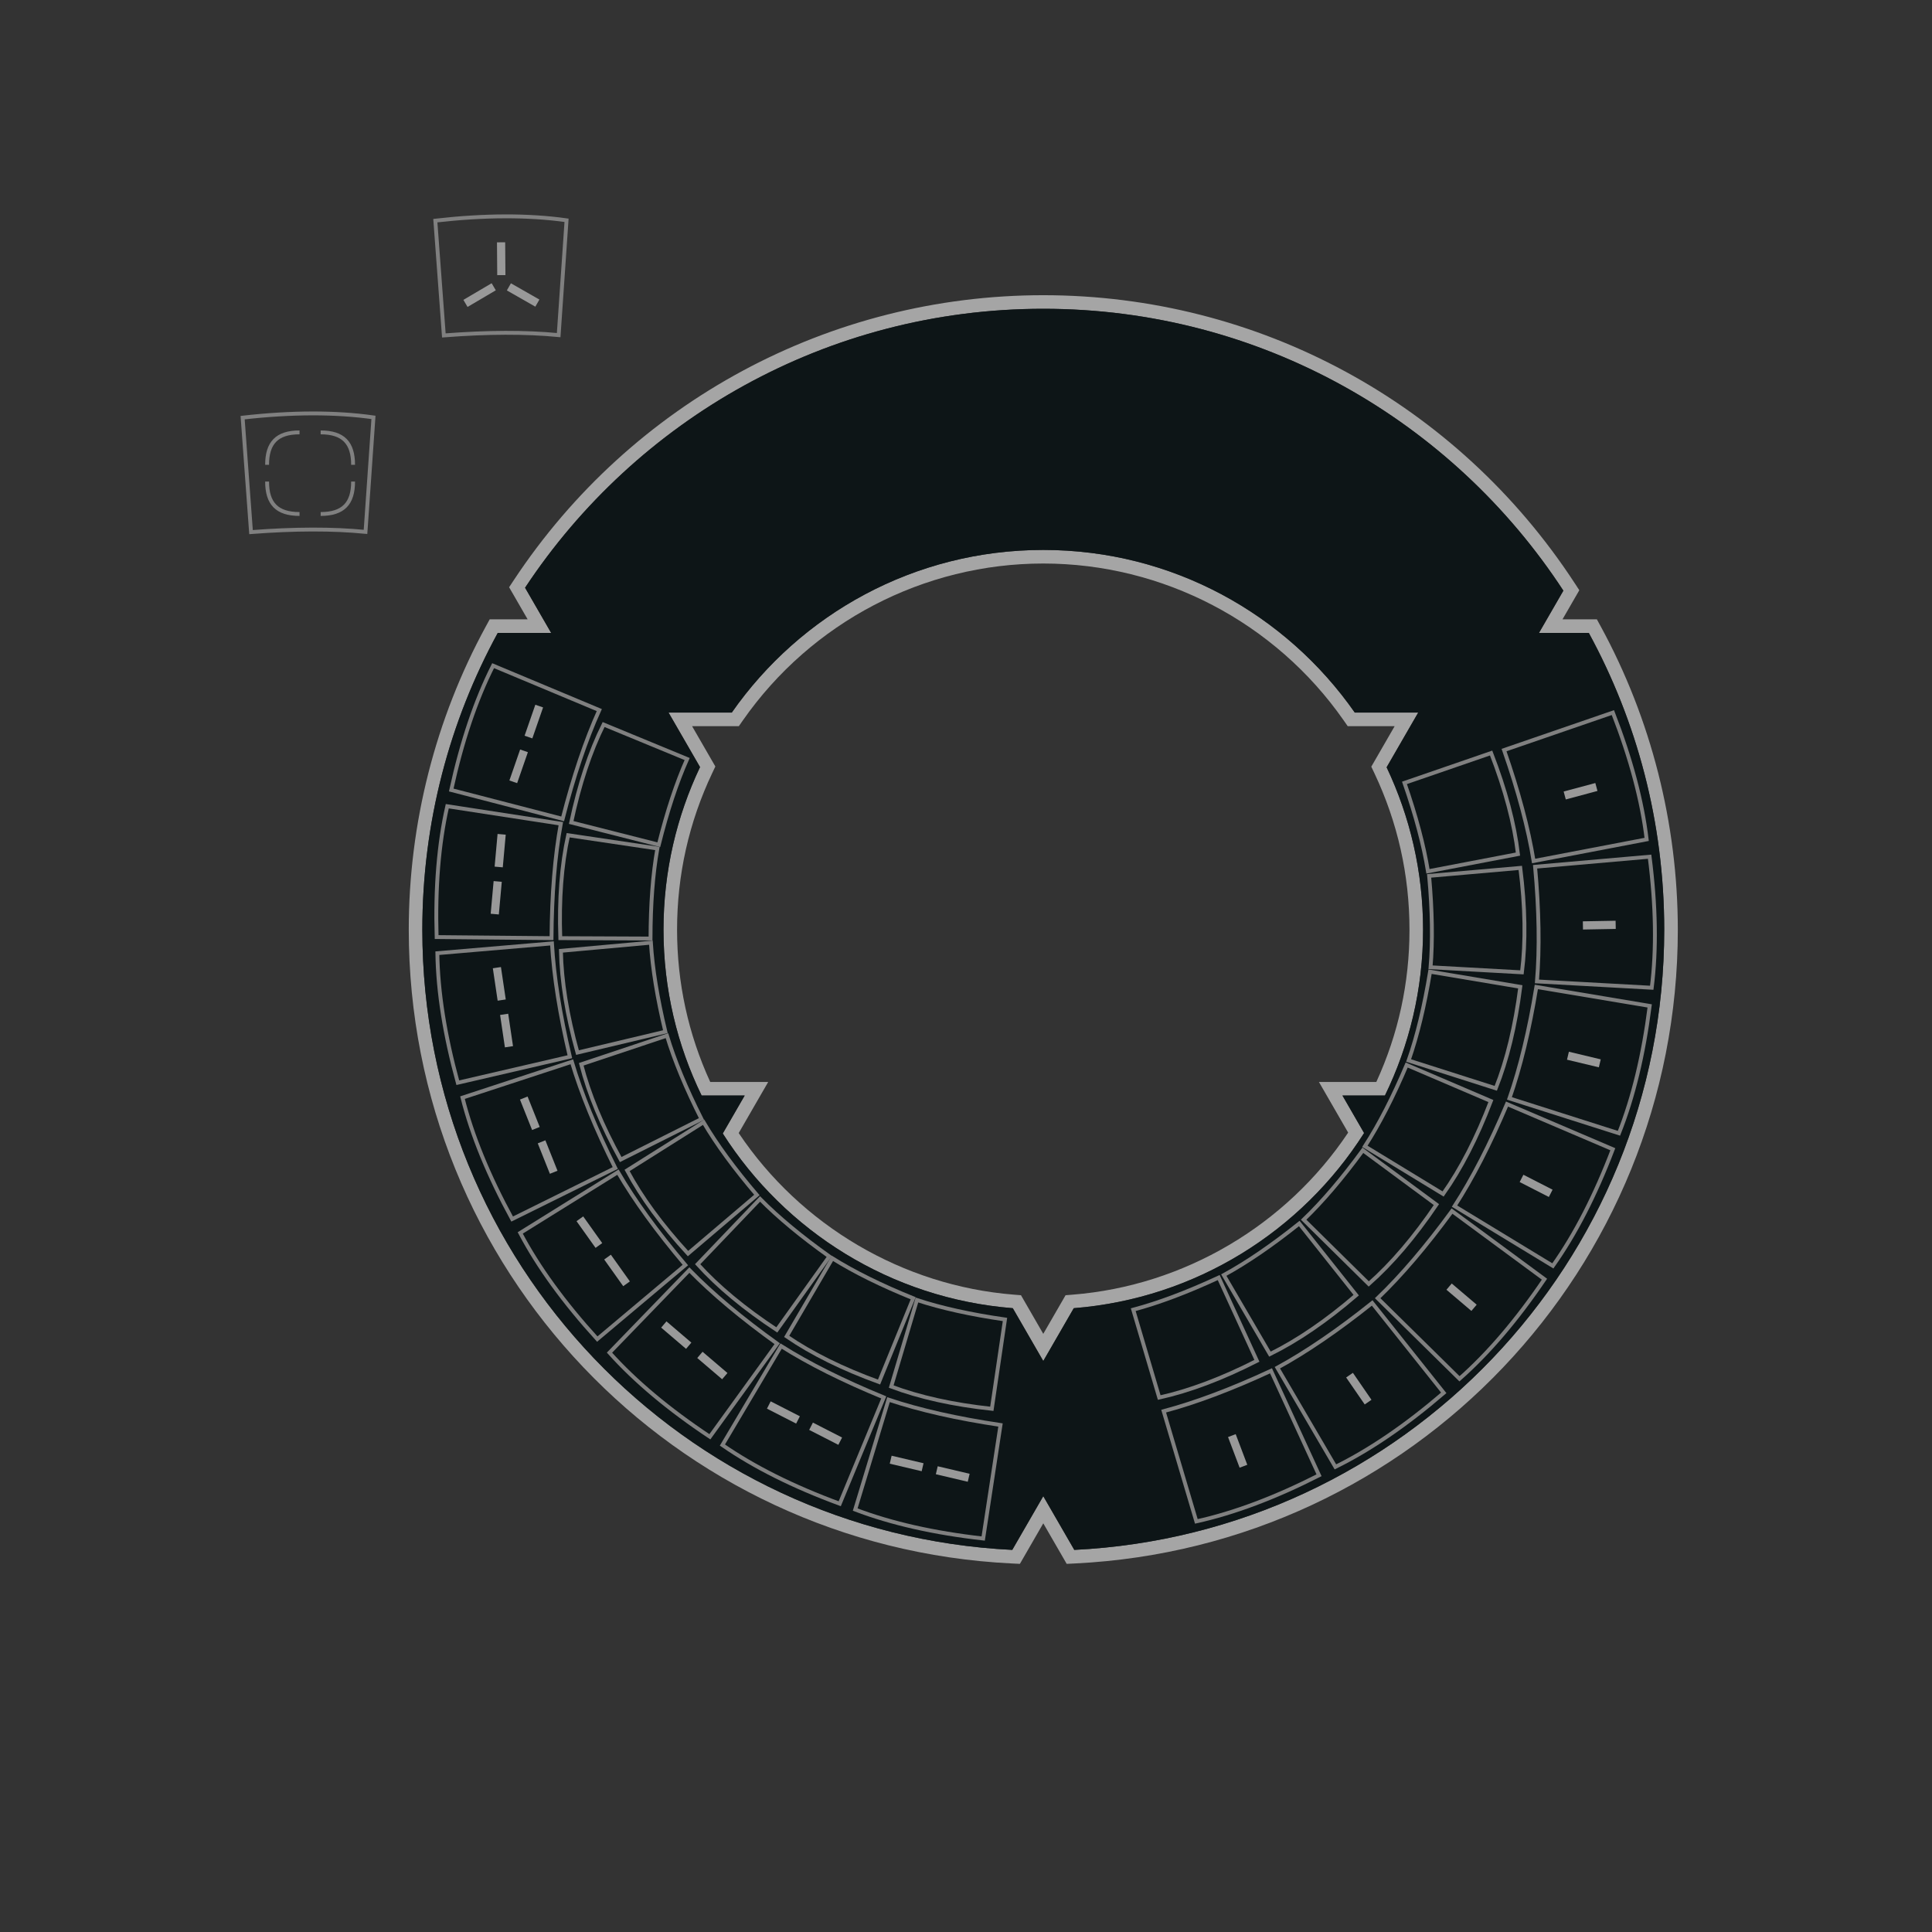 <?xml version="1.0" encoding="UTF-8" standalone="no"?>
<svg
   xmlns:dc="http://purl.org/dc/elements/1.1/"
   xmlns:cc="http://creativecommons.org/ns#"
   xmlns:rdf="http://www.w3.org/1999/02/22-rdf-syntax-ns#"
   xmlns:svg="http://www.w3.org/2000/svg"
   xmlns="http://www.w3.org/2000/svg"
   xmlns:sodipodi="http://sodipodi.sourceforge.net/DTD/sodipodi-0.dtd"
   xmlns:inkscape="http://www.inkscape.org/namespaces/inkscape"
   inkscape:version="1.0 (4035a4fb49, 2020-05-01)"
   sodipodi:docname="tyrannis.svg"
   xml:space="preserve"
   enable-background="new 0 0 500 500"
   viewBox="0 0 500 500"
   y="0px"
   x="0px"
   id="Layer_1"
   version="1.1"><rect x="0" y="0" width="500" height="500" fill="#333333" stroke="none"/><defs
   id="defs1282">
        
        
        
    </defs><sodipodi:namedview
   inkscape:snap-grids="true"
   inkscape:current-layer="g4167"
   inkscape:window-maximized="1"
   inkscape:window-y="-8"
   inkscape:window-x="2552"
   inkscape:cy="273.81568"
   inkscape:cx="242.23358"
   inkscape:zoom="4"
   showgrid="false"
   id="namedview1280"
   inkscape:window-height="1377"
   inkscape:window-width="2560"
   inkscape:pageshadow="2"
   inkscape:pageopacity="0"
   guidetolerance="10"
   gridtolerance="10"
   objecttolerance="10"
   borderopacity="1"
   bordercolor="#666666"
   pagecolor="#ffffff"><inkscape:grid
     id="grid2103"
     type="xygrid" /></sodipodi:namedview>
    <g
   transform="translate(0,-0.188)"
   id="g2101"><path
     id="path1265"
     d="m 362.917,191.729 4.112,-7.122 h -8.224 -8.182 C 332.858,159.167 303.382,142.51 270,142.51 c -33.383,0 -62.858,16.657 -80.623,42.097 h -8.13 -8.224 l 4.112,7.122 4.031,6.982 c -6.057,12.76 -9.456,27.026 -9.456,42.09 0,15.393 3.562,29.944 9.871,42.911 h 5.285 5.858 l -2.929,5.074 -2.743,4.75 c 16.119,25.284 43.487,42.701 75.056,45.212 l 3.78,6.547 4.112,7.122 4.112,-7.122 3.78,-6.547 c 31.619,-2.515 59.027,-19.982 75.136,-45.332 l -2.673,-4.63 -2.929,-5.074 h 5.858 5.135 c 6.309,-12.967 9.871,-27.518 9.871,-42.911 0,-15.044 -3.391,-29.292 -9.433,-42.039 z m 1.857,49.073 c 0,13.741 -2.886,26.983 -8.581,39.396 h -14.856 l 7.565,13.109 c -16.037,24.021 -42.532,39.648 -71.29,41.936 l -1.843,0.147 -5.771,9.996 -5.768,-9.996 -1.843,-0.147 c -28.699,-2.282 -55.162,-17.865 -71.21,-41.822 l 7.634,-13.223 h -15.004 c -5.695,-12.413 -8.581,-25.655 -8.581,-39.396 0,-14.185 3.067,-27.839 9.117,-40.581 l 0.79,-1.669 -6.02,-10.429 h 12.097 l 1.048,-1.504 c 17.751,-25.417 46.812,-40.593 77.741,-40.593 30.929,0 59.992,15.176 77.743,40.593 l 1.048,1.504 h 12.148 l -6.047,10.479 0.79,1.666 c 6.033,12.734 9.093,26.372 9.093,40.534 z"
     fill="#a5a5a5" /><path
     id="path1267"
     d="m 414.267,162.301 -1,-1.833 h -8.89 l 4.347,-7.533 -1.181,-1.808 C 377.051,104.452 325.634,76.586 270,76.586 c -55.268,0 -106.497,27.575 -137.044,73.765 l -1.199,1.813 4.793,8.304 h -9.815 l -1,1.833 c -13.049,23.931 -19.948,51.076 -19.948,78.501 0,87.661 68.53,159.702 156.015,164.008 l 2.145,0.105 6.054,-10.488 6.057,10.488 2.143,-0.105 c 87.487,-4.306 156.017,-76.347 156.017,-164.008 -0.003,-27.425 -6.902,-54.57 -19.951,-78.501 z m -136.24,238.997 -3.915,-6.781 -4.112,-7.122 -4.112,7.122 -3.915,6.781 C 176.951,397.115 109.3,326.861 109.3,240.801 c 0,-27.825 7.077,-53.996 19.522,-76.818 h 5.594 8.224 l -4.112,-7.122 -2.639,-4.571 C 164.646,108.802 213.961,80.101 270,80.101 c 56.362,0 105.913,29.039 134.599,72.947 l -2.201,3.813 -4.112,7.122 h 8.224 4.669 c 12.445,22.823 19.522,48.993 19.522,76.818 -0.001,86.06 -67.652,156.314 -152.674,160.497 z"
     fill="#a5a5a5" /><path
     id="path1269"
     d="m 411.178,163.982 h -4.669 -8.224 l 4.112,-7.122 2.201,-3.813 C 375.913,109.139 326.362,80.101 270,80.101 c -56.039,0 -105.354,28.702 -134.112,72.188 l 2.639,4.571 4.112,7.122 h -8.224 -5.594 c -12.444,22.823 -19.521,48.993 -19.521,76.819 0,86.06 67.651,156.314 152.673,160.497 l 3.915,-6.781 4.112,-7.122 4.112,7.122 3.915,6.781 C 363.05,397.115 430.7,326.861 430.7,240.801 c 0,-27.826 -7.077,-53.996 -19.522,-76.819 z m -52.759,119.73 h -5.135 -5.858 l 2.929,5.074 2.673,4.63 c -16.109,25.351 -43.516,42.817 -75.136,45.332 l -3.78,6.547 -4.112,7.122 -4.112,-7.122 -3.78,-6.547 c -31.569,-2.511 -58.937,-19.927 -75.056,-45.212 l 2.743,-4.75 2.929,-5.074 h -5.858 -5.285 c -6.309,-12.967 -9.871,-27.518 -9.871,-42.911 0,-15.064 3.399,-29.33 9.456,-42.09 l -4.031,-6.982 -4.112,-7.122 h 8.224 8.13 c 17.765,-25.44 47.241,-42.097 80.623,-42.097 33.383,0 62.858,16.657 80.623,42.097 h 8.182 8.224 l -4.112,7.122 -4.06,7.032 c 6.042,12.747 9.433,26.995 9.433,42.039 0,15.394 -3.562,29.945 -9.871,42.912 z"
     fill="#0d1517" /></g>


	
<g
   transform="rotate(6.064,267.247,251.704)"
   id="g2709"><g
     transform="rotate(0.87,239.176,382.472)"
     id="g1907"
     style="stroke-width:3.919"><g
       style="stroke-width:2.358"
       transform="matrix(0.158,0.394,-0.394,0.158,443.682,141.648)"
       id="g2109"><g
         id="g1277"
         transform="translate(-168.81,-36.384)"
         style="fill:none;stroke-width:2.358">
        <g
   id="g1275"
   style="fill:none;stroke-width:2.358">
            <path
   fill="transparent"
   stroke="#808080"
   stroke-width="11.757"
   d="m 190,140 q 45,-5 80,0 l -5,70 q -30,-3 -70,0 z"
   id="path1273"
   style="fill:none;stroke-width:2.358" />
        </g>
    </g><rect
         style="fill:#999999;stroke:none;stroke-width:2.358"
         id="rect1297"
         width="20"
         height="5"
         x="125.195"
         y="-64.679"
         ry="0"
         transform="matrix(0.002,1,-1,0.003,0,0)"
         rx="0" /></g><g
       style="stroke-width:2.358"
       transform="matrix(0.058,0.42,-0.42,0.058,462.433,187.337)"
       id="g2109-0-9"
       inkscape:transform-center-x="-16.903127"
       inkscape:transform-center-y="11.432413"><g
         id="g1277-7-0"
         transform="translate(-168.81,-36.384)"
         style="fill:none;stroke-width:2.358"><g
           id="g1275-7-0"
           style="fill:none;stroke-width:2.358"><path
             fill="transparent"
             stroke="#808080"
             stroke-width="11.757"
             d="m 190,140 q 45,-5 80,0 l -5,70 q -30,-3 -70,0 z"
             id="path1273-0-8"
             style="fill:none;stroke-width:2.358" /></g></g><rect
         style="fill:#999999;stroke:none;stroke-width:2.358"
         id="rect1297-7-2"
         width="20"
         height="5"
         x="125.195"
         y="-64.679"
         ry="0"
         transform="matrix(0.002,1,-1,0.003,0,0)"
         rx="0" /></g><g
       inkscape:transform-center-y="17.319515"
       inkscape:transform-center-x="-13.239504"
       id="g2109-0-9-1"
       transform="matrix(-0.049,0.421,-0.421,-0.049,469.486,236.732)"
       style="stroke-width:2.358"><g
         style="fill:none;stroke-width:2.358"
         transform="translate(-168.81,-36.384)"
         id="g1277-7-0-7"><g
           style="fill:none;stroke-width:2.358"
           id="g1275-7-0-1"><path
             style="fill:none;stroke-width:2.358"
             id="path1273-0-8-3"
             d="m 190,140 q 45,-5 80,0 l -5,70 q -30,-3 -70,0 z"
             stroke-width="11.757"
             stroke="#808080"
             fill="transparent" /></g></g><rect
         rx="0"
         transform="matrix(0.002,1,-1,0.003,0,0)"
         ry="0"
         y="-64.679"
         x="125.195"
         height="5"
         width="20"
         id="rect1297-7-2-0"
         style="fill:#999999;stroke:none;stroke-width:2.358" /></g><g
       style="stroke-width:2.358"
       transform="matrix(-0.147,0.398,-0.398,-0.147,464.182,285.347)"
       id="g2109-0-9-1-9"
       inkscape:transform-center-x="-9.2712271"
       inkscape:transform-center-y="19.89922"><g
         id="g1277-7-0-7-6"
         transform="translate(-168.81,-36.384)"
         style="fill:none;stroke-width:2.358"><g
           id="g1275-7-0-1-7"
           style="fill:none;stroke-width:2.358"><path
             fill="transparent"
             stroke="#808080"
             stroke-width="11.757"
             d="m 190,140 q 45,-5 80,0 l -5,70 q -30,-3 -70,0 z"
             id="path1273-0-8-3-3"
             style="fill:none;stroke-width:2.358" /></g></g><rect
         style="fill:#999999;stroke:none;stroke-width:2.358"
         id="rect1297-7-2-0-6"
         width="20"
         height="5"
         x="125.195"
         y="-64.679"
         ry="0"
         transform="matrix(0.002,1,-1,0.003,0,0)"
         rx="0" /></g><g
       inkscape:transform-center-y="21.328711"
       inkscape:transform-center-x="-4.9058399"
       id="g2109-0-9-1-9-4"
       transform="matrix(-0.234,0.353,-0.353,-0.234,447.865,330.839)"
       style="stroke-width:2.358"><g
         style="fill:none;stroke-width:2.358"
         transform="translate(-168.81,-36.384)"
         id="g1277-7-0-7-6-0"><g
           style="fill:none;stroke-width:2.358"
           id="g1275-7-0-1-7-2"><path
             style="fill:none;stroke-width:2.358"
             id="path1273-0-8-3-3-7"
             d="m 190,140 q 45,-5 80,0 l -5,70 q -30,-3 -70,0 z"
             stroke-width="11.757"
             stroke="#808080"
             fill="transparent" /></g></g><rect
         rx="0"
         transform="matrix(0.002,1,-1,0.003,0,0)"
         ry="0"
         y="-64.679"
         x="125.195"
         height="5"
         width="20"
         id="rect1297-7-2-0-6-9"
         style="fill:#999999;stroke:none;stroke-width:2.358" /></g><g
       style="stroke-width:2.358"
       transform="matrix(-0.319,0.28,-0.28,-0.318,419.776,373.436)"
       id="g2109-0-9-1-9-4-7"
       inkscape:transform-center-x="0.36537096"
       inkscape:transform-center-y="21.564285"><g
         id="g1277-7-0-7-6-0-4"
         transform="translate(-168.81,-36.384)"
         style="fill:none;stroke-width:2.358"><g
           id="g1275-7-0-1-7-2-3"
           style="fill:none;stroke-width:2.358"><path
             fill="transparent"
             stroke="#808080"
             stroke-width="11.757"
             d="m 190,140 q 45,-5 80,0 l -5,70 q -30,-3 -70,0 z"
             id="path1273-0-8-3-3-7-5"
             style="fill:none;stroke-width:2.358" /></g></g><rect
         style="fill:#999999;stroke:none;stroke-width:2.358"
         id="rect1297-7-2-0-6-9-9"
         width="20"
         height="5"
         x="125.195"
         y="-64.679"
         ry="0"
         transform="matrix(0.002,1,-1,0.003,0,0)"
         rx="0" /></g><g
       inkscape:transform-center-y="20.470236"
       inkscape:transform-center-x="5.177047"
       id="g2109-0-9-1-9-4-7-6"
       transform="matrix(-0.376,0.196,-0.196,-0.376,382.816,406.297)"
       style="stroke-width:2.358"><g
         style="fill:none;stroke-width:2.358"
         transform="translate(-168.81,-36.384)"
         id="g1277-7-0-7-6-0-4-8"><g
           style="fill:none;stroke-width:2.358"
           id="g1275-7-0-1-7-2-3-7"><path
             style="fill:none;stroke-width:2.358"
             id="path1273-0-8-3-3-7-5-8"
             d="m 190,140 q 45,-5 80,0 l -5,70 q -30,-3 -70,0 z"
             stroke-width="11.757"
             stroke="#808080"
             fill="transparent" /></g></g><rect
         rx="0"
         transform="matrix(0.002,1,-1,0.003,0,0)"
         ry="0"
         y="-64.679"
         x="125.195"
         height="5"
         width="20"
         id="rect1297-7-2-0-6-9-9-1"
         style="fill:#999999;stroke:none;stroke-width:2.358" /></g></g><g
     style="stroke-width:2.358"
     id="g2866"
     transform="matrix(0.422,-0.046,0.046,0.422,31.65,38.035)"><g
       transform="translate(120.237,-139.054)"
       id="g2874"><g
         style="fill:none;stroke-width:2.358"
         transform="translate(-175.947,100.153)"
         id="g1277-7-6"><g
           style="fill:none;stroke-width:2.358"
           id="g1275-0-7"><path
             style="fill:none;stroke-width:2.358"
             id="path1273-9-1"
             d="m 190,140 q 45,-5 80,0 l -5,70 q -30,-3 -70,0 z"
             stroke-width="11.757"
             stroke="#808080"
             fill="transparent" /></g></g><rect
         rx="0"
         transform="matrix(-0.863,0.505,0.504,0.864,0,0)"
         ry="0"
         y="264.601"
         x="98.585"
         height="5.002"
         width="19.993"
         id="rect1297-1-6"
         style="fill:#999999;stroke:none;stroke-width:2.358" /><rect
         style="fill:#999999;stroke:none;stroke-width:2.358"
         id="rect1297-1-9-2"
         width="19.993"
         height="5.002"
         x="190.789"
         y="-216.61"
         ry="0"
         transform="matrix(0.867,0.498,0.498,-0.867,0,0)"
         rx="0" /><rect
         style="fill:#999999;stroke:none;stroke-width:2.358"
         id="rect1297-1-6-9"
         width="20"
         height="5"
         x="253.685"
         y="50.33"
         ry="0"
         transform="matrix(0.005,1,1,-0.004,0,0)"
         rx="0" /></g></g><g
     transform="matrix(0.796,3.3807733e-4,-2.9684228e-4,0.797,54.615,49.469)"
     style="fill:none;stroke-width:4.923"
     id="g1901-4"
     inkscape:transform-center-x="38.4969"
     inkscape:transform-center-y="88.480953"><g
       transform="rotate(0.87,368.646,276.713)"
       id="g1907-0"
       style="fill:none;stroke-width:4.923"><g
         style="fill:none;stroke-width:2.962"
         transform="matrix(0.158,0.394,-0.394,0.158,443.682,141.648)"
         id="g2109-0"><g
           id="g1277-9"
           transform="translate(-168.81,-36.384)"
           style="fill:none;stroke-width:2.962"><g
             id="g1275-2"
             style="fill:none;stroke-width:2.962"><path
               fill="transparent"
               stroke="#808080"
               stroke-width="11.757"
               d="m 190,140 q 45,-5 80,0 l -5,70 q -30,-3 -70,0 z"
               id="path1273-8"
               style="fill:none;stroke-width:2.962" /></g></g><rect
           style="fill:none;stroke:none;stroke-width:2.962"
           id="rect1297-8"
           width="20"
           height="5"
           x="125.195"
           y="-64.679"
           ry="0"
           transform="matrix(0.002,1,-1,0.003,0,0)"
           rx="0" /></g><g
         style="fill:none;stroke-width:2.962"
         transform="matrix(0.058,0.42,-0.42,0.058,462.433,187.337)"
         id="g2109-0-9-9"
         inkscape:transform-center-x="-16.903127"
         inkscape:transform-center-y="11.432413"><g
           id="g1277-7-0-6"
           transform="translate(-168.81,-36.384)"
           style="fill:none;stroke-width:2.962"><g
             id="g1275-7-0-16"
             style="fill:none;stroke-width:2.962"><path
               fill="transparent"
               stroke="#808080"
               stroke-width="11.757"
               d="m 190,140 q 45,-5 80,0 l -5,70 q -30,-3 -70,0 z"
               id="path1273-0-8-0"
               style="fill:none;stroke-width:2.962" /></g></g><rect
           style="fill:none;stroke:none;stroke-width:2.962"
           id="rect1297-7-2-06"
           width="20"
           height="5"
           x="125.195"
           y="-64.679"
           ry="0"
           transform="matrix(0.002,1,-1,0.003,0,0)"
           rx="0" /></g><g
         inkscape:transform-center-y="17.319515"
         inkscape:transform-center-x="-13.239504"
         id="g2109-0-9-1-3"
         transform="matrix(-0.049,0.421,-0.421,-0.049,469.486,236.732)"
         style="fill:none;stroke-width:2.962"><g
           style="fill:none;stroke-width:2.962"
           transform="translate(-168.81,-36.384)"
           id="g1277-7-0-7-4"><g
             style="fill:none;stroke-width:2.962"
             id="g1275-7-0-1-75"><path
               style="fill:none;stroke-width:2.962"
               id="path1273-0-8-3-8"
               d="m 190,140 q 45,-5 80,0 l -5,70 q -30,-3 -70,0 z"
               stroke-width="11.757"
               stroke="#808080"
               fill="transparent" /></g></g><rect
           rx="0"
           transform="matrix(0.002,1,-1,0.003,0,0)"
           ry="0"
           y="-64.679"
           x="125.195"
           height="5"
           width="20"
           id="rect1297-7-2-0-1"
           style="fill:none;stroke:none;stroke-width:2.962" /></g><g
         style="fill:none;stroke-width:2.962"
         transform="matrix(-0.147,0.398,-0.398,-0.147,464.182,285.347)"
         id="g2109-0-9-1-9-47"
         inkscape:transform-center-x="-9.2712271"
         inkscape:transform-center-y="19.89922"><g
           id="g1277-7-0-7-6-5"
           transform="translate(-168.81,-36.384)"
           style="fill:none;stroke-width:2.962"><g
             id="g1275-7-0-1-7-1"
             style="fill:none;stroke-width:2.962"><path
               fill="transparent"
               stroke="#808080"
               stroke-width="11.757"
               d="m 190,140 q 45,-5 80,0 l -5,70 q -30,-3 -70,0 z"
               id="path1273-0-8-3-3-9"
               style="fill:none;stroke-width:2.962" /></g></g><rect
           style="fill:none;stroke:none;stroke-width:2.962"
           id="rect1297-7-2-0-6-8"
           width="20"
           height="5"
           x="125.195"
           y="-64.679"
           ry="0"
           transform="matrix(0.002,1,-1,0.003,0,0)"
           rx="0" /></g><g
         inkscape:transform-center-y="21.328711"
         inkscape:transform-center-x="-4.9058399"
         id="g2109-0-9-1-9-4-8"
         transform="matrix(-0.234,0.353,-0.353,-0.234,447.865,330.839)"
         style="fill:none;stroke-width:2.962"><g
           style="fill:none;stroke-width:2.962"
           transform="translate(-168.81,-36.384)"
           id="g1277-7-0-7-6-0-5"><g
             style="fill:none;stroke-width:2.962"
             id="g1275-7-0-1-7-2-9"><path
               style="fill:none;stroke-width:2.962"
               id="path1273-0-8-3-3-7-1"
               d="m 190,140 q 45,-5 80,0 l -5,70 q -30,-3 -70,0 z"
               stroke-width="11.757"
               stroke="#808080"
               fill="transparent" /></g></g><rect
           rx="0"
           transform="matrix(0.002,1,-1,0.003,0,0)"
           ry="0"
           y="-64.679"
           x="125.195"
           height="5"
           width="20"
           id="rect1297-7-2-0-6-9-6"
           style="fill:none;stroke:none;stroke-width:2.962" /></g><g
         style="fill:none;stroke-width:2.962"
         transform="matrix(-0.319,0.28,-0.28,-0.318,419.776,373.436)"
         id="g2109-0-9-1-9-4-7-0"
         inkscape:transform-center-x="0.36537096"
         inkscape:transform-center-y="21.564285"><g
           id="g1277-7-0-7-6-0-4-7"
           transform="translate(-168.81,-36.384)"
           style="fill:none;stroke-width:2.962"><g
             id="g1275-7-0-1-7-2-3-9"
             style="fill:none;stroke-width:2.962"><path
               fill="transparent"
               stroke="#808080"
               stroke-width="11.757"
               d="m 190,140 q 45,-5 80,0 l -5,70 q -30,-3 -70,0 z"
               id="path1273-0-8-3-3-7-5-2"
               style="fill:none;stroke-width:2.962" /></g></g><rect
           style="fill:none;stroke:none;stroke-width:2.962"
           id="rect1297-7-2-0-6-9-9-0"
           width="20"
           height="5"
           x="125.195"
           y="-64.679"
           ry="0"
           transform="matrix(0.002,1,-1,0.003,0,0)"
           rx="0" /></g><g
         inkscape:transform-center-y="20.470236"
         inkscape:transform-center-x="5.177047"
         id="g2109-0-9-1-9-4-7-6-7"
         transform="matrix(-0.376,0.196,-0.196,-0.376,382.816,406.297)"
         style="fill:none;stroke-width:2.962"><g
           style="fill:none;stroke-width:2.962"
           transform="translate(-168.81,-36.384)"
           id="g1277-7-0-7-6-0-4-8-6"><g
             style="fill:none;stroke-width:2.962"
             id="g1275-7-0-1-7-2-3-7-9"><path
               style="fill:none;stroke-width:2.962"
               id="path1273-0-8-3-3-7-5-8-4"
               d="m 190,140 q 45,-5 80,0 l -5,70 q -30,-3 -70,0 z"
               stroke-width="11.757"
               stroke="#808080"
               fill="transparent" /></g></g><rect
           rx="0"
           transform="matrix(0.002,1,-1,0.003,0,0)"
           ry="0"
           y="-64.679"
           x="125.195"
           height="5"
           width="20"
           id="rect1297-7-2-0-6-9-9-1-7"
           style="fill:none;stroke:none;stroke-width:2.962" /></g></g></g><rect
     ry="0"
     rx="0"
     transform="rotate(-6.064)"
     y="135.342"
     x="-65.17"
     height="2.508"
     width="2.508"
     id="rect2933"
     style="fill:#ffffff;fill-opacity:1;stroke:none;stroke-width:0.1;stroke-linejoin:round;stroke-miterlimit:4;stroke-dasharray:none;stroke-dashoffset:0;stroke-opacity:1" /><g
     id="g3733"
     transform="matrix(3.758,-0.399,0.399,3.758,-526.038,-196.21)"><g
       id="g3723"><g
         id="g3823"><g
           style="fill:none;stroke-width:2.358"
           transform="matrix(0.112,-2.2083479e-4,2.2072878e-4,0.112,120.811,86.385)"
           id="g1277-7-6-0"><g
             style="fill:none;stroke-width:2.358"
             id="g1275-0-7-4"><path
               style="fill:none;stroke-width:2.358"
               id="path1273-9-1-1"
               d="m 190,140 q 45,-5 80,0 l -5,70 q -30,-3 -70,0 z"
               stroke-width="11.757"
               stroke="#808080"
               fill="transparent" /></g></g><path
           style="fill:none;stroke:#808080;stroke-width:0.265;stroke-linecap:butt;stroke-linejoin:miter;stroke-miterlimit:4;stroke-dasharray:none;stroke-opacity:1"
           d="m 149.687,106.4 c 6.7e-4,1.503 -0.675,2.221 -2.221,2.221"
           id="path3616"
           sodipodi:nodetypes="cc" /><path
           sodipodi:nodetypes="cc"
           id="path3616-3"
           d="m 143.798,106.4 c -6.7e-4,1.503 0.675,2.221 2.221,2.221"
           style="fill:none;stroke:#808080;stroke-width:0.265;stroke-linecap:butt;stroke-linejoin:miter;stroke-miterlimit:4;stroke-dasharray:none;stroke-opacity:1" /><path
           sodipodi:nodetypes="cc"
           id="path3616-9"
           d="m 149.687,105.254 c 6.7e-4,-1.503 -0.675,-2.221 -2.221,-2.221"
           style="fill:none;stroke:#808080;stroke-width:0.265;stroke-linecap:butt;stroke-linejoin:miter;stroke-miterlimit:4;stroke-dasharray:none;stroke-opacity:1" /><path
           style="fill:none;stroke:#808080;stroke-width:0.265;stroke-linecap:butt;stroke-linejoin:miter;stroke-miterlimit:4;stroke-dasharray:none;stroke-opacity:1"
           d="m 143.798,105.254 c -6.7e-4,-1.503 0.675,-2.221 2.221,-2.221"
           id="path3717"
           sodipodi:nodetypes="cc" /></g></g></g><g
     transform="rotate(1.822,338.295,339.561)"
     id="g3971"><g
       transform="matrix(-0.423,-0.036,0.036,-0.422,277.143,445.332)"
       id="g2784"
       style="stroke-width:2.358"><g
         id="g1277-7"
         transform="translate(-168.81,-36.384)"
         style="fill:none;stroke-width:2.358"><g
           id="g1275-0"
           style="fill:none;stroke-width:2.358"><path
             fill="transparent"
             stroke="#808080"
             stroke-width="11.757"
             d="m 190,140 q 45,-5 80,0 l -5,70 q -30,-3 -70,0 z"
             id="path1273-9"
             style="fill:none;stroke-width:2.358" /></g></g><rect
         style="fill:#999999;stroke:none;stroke-width:2.358"
         id="rect1297-1"
         width="19.99"
         height="5.002"
         x="-58.949"
         y="-140.019"
         ry="0"
         transform="matrix(-1,-0.009,0.007,-1,0,0)"
         rx="0" /><rect
         rx="0"
         transform="matrix(-1,-0.009,0.007,-1,0,0)"
         ry="0"
         y="-139.829"
         x="-87.768"
         height="5.002"
         width="19.99"
         id="rect1297-1-9"
         style="fill:#999999;stroke:none;stroke-width:2.358" /></g><g
       style="stroke-width:2.358"
       id="g3849"
       transform="matrix(-0.402,-0.136,0.136,-0.402,228.325,441.555)"><g
         style="fill:none;stroke-width:2.358"
         transform="translate(-168.81,-36.384)"
         id="g3843"><g
           style="fill:none;stroke-width:2.358"
           id="g3841"><path
             style="fill:none;stroke-width:2.358"
             id="path3839"
             d="m 190,140 q 45,-5 80,0 l -5,70 q -30,-3 -70,0 z"
             stroke-width="11.757"
             stroke="#808080"
             fill="transparent" /></g></g><rect
         rx="0"
         transform="matrix(-1,-0.009,0.007,-1,0,0)"
         ry="0"
         y="-140.019"
         x="-58.949"
         height="5.002"
         width="19.99"
         id="rect3845"
         style="fill:#999999;stroke:none;stroke-width:2.358" /><rect
         style="fill:#999999;stroke:none;stroke-width:2.358"
         id="rect3847"
         width="19.99"
         height="5.002"
         x="-87.768"
         y="-139.829"
         ry="0"
         transform="matrix(-1,-0.009,0.007,-1,0,0)"
         rx="0" /></g><g
       transform="matrix(-0.359,-0.225,0.225,-0.359,182.523,426.431)"
       id="g3861"
       style="stroke-width:2.358"><g
         id="g3855"
         transform="translate(-168.81,-36.384)"
         style="fill:none;stroke-width:2.358"><g
           id="g3853"
           style="fill:none;stroke-width:2.358"><path
             fill="transparent"
             stroke="#808080"
             stroke-width="11.757"
             d="m 190,140 q 45,-5 80,0 l -5,70 q -30,-3 -70,0 z"
             id="path3851"
             style="fill:none;stroke-width:2.358" /></g></g><rect
         style="fill:#999999;stroke:none;stroke-width:2.358"
         id="rect3857"
         width="19.99"
         height="5.002"
         x="-58.949"
         y="-140.019"
         ry="0"
         transform="matrix(-1,-0.009,0.007,-1,0,0)"
         rx="0" /><rect
         rx="0"
         transform="matrix(-1,-0.009,0.007,-1,0,0)"
         ry="0"
         y="-139.829"
         x="-87.768"
         height="5.002"
         width="19.99"
         id="rect3859"
         style="fill:#999999;stroke:none;stroke-width:2.358" /></g><g
       style="stroke-width:2.358"
       id="g3873"
       transform="matrix(-0.294,-0.306,0.306,-0.294,140.42,400.368)"><g
         style="fill:none;stroke-width:2.358"
         transform="translate(-168.81,-36.384)"
         id="g3867"><g
           style="fill:none;stroke-width:2.358"
           id="g3865"><path
             style="fill:none;stroke-width:2.358"
             id="path3863"
             d="m 190,140 q 45,-5 80,0 l -5,70 q -30,-3 -70,0 z"
             stroke-width="11.757"
             stroke="#808080"
             fill="transparent" /></g></g><rect
         rx="0"
         transform="matrix(-1,-0.009,0.007,-1,0,0)"
         ry="0"
         y="-140.019"
         x="-58.949"
         height="5.002"
         width="19.99"
         id="rect3869"
         style="fill:#999999;stroke:none;stroke-width:2.358" /><rect
         style="fill:#999999;stroke:none;stroke-width:2.358"
         id="rect3871"
         width="19.99"
         height="5.002"
         x="-87.768"
         y="-139.829"
         ry="0"
         transform="matrix(-1,-0.009,0.007,-1,0,0)"
         rx="0" /></g><g
       transform="matrix(-0.213,-0.367,0.367,-0.213,106.297,365.517)"
       id="g3885"
       style="stroke-width:2.358"><g
         id="g3879"
         transform="translate(-168.81,-36.384)"
         style="fill:none;stroke-width:2.358"><g
           id="g3877"
           style="fill:none;stroke-width:2.358"><path
             fill="transparent"
             stroke="#808080"
             stroke-width="11.757"
             d="m 190,140 q 45,-5 80,0 l -5,70 q -30,-3 -70,0 z"
             id="path3875"
             style="fill:none;stroke-width:2.358" /></g></g><rect
         style="fill:#999999;stroke:none;stroke-width:2.358"
         id="rect3881"
         width="19.99"
         height="5.002"
         x="-58.949"
         y="-140.019"
         ry="0"
         transform="matrix(-1,-0.009,0.007,-1,0,0)"
         rx="0" /><rect
         rx="0"
         transform="matrix(-1,-0.009,0.007,-1,0,0)"
         ry="0"
         y="-139.829"
         x="-87.768"
         height="5.002"
         width="19.99"
         id="rect3883"
         style="fill:#999999;stroke:none;stroke-width:2.358" /></g><g
       style="stroke-width:2.358"
       id="g3897"
       transform="matrix(-0.123,-0.406,0.406,-0.123,81.575,324)"><g
         style="fill:none;stroke-width:2.358"
         transform="translate(-168.81,-36.384)"
         id="g3891"><g
           style="fill:none;stroke-width:2.358"
           id="g3889"><path
             style="fill:none;stroke-width:2.358"
             id="path3887"
             d="m 190,140 q 45,-5 80,0 l -5,70 q -30,-3 -70,0 z"
             stroke-width="11.757"
             stroke="#808080"
             fill="transparent" /></g></g><rect
         rx="0"
         transform="matrix(-1,-0.009,0.007,-1,0,0)"
         ry="0"
         y="-140.019"
         x="-58.949"
         height="5.002"
         width="19.99"
         id="rect3893"
         style="fill:#999999;stroke:none;stroke-width:2.358" /><rect
         style="fill:#999999;stroke:none;stroke-width:2.358"
         id="rect3895"
         width="19.99"
         height="5.002"
         x="-87.768"
         y="-139.829"
         ry="0"
         transform="matrix(-1,-0.009,0.007,-1,0,0)"
         rx="0" /></g><g
       transform="matrix(-0.024,-0.424,0.423,-0.024,67.118,277.536)"
       id="g3909"
       style="stroke-width:2.358"><g
         id="g3903"
         transform="translate(-168.81,-36.384)"
         style="fill:none;stroke-width:2.358"><g
           id="g3901"
           style="fill:none;stroke-width:2.358"><path
             fill="transparent"
             stroke="#808080"
             stroke-width="11.757"
             d="m 190,140 q 45,-5 80,0 l -5,70 q -30,-3 -70,0 z"
             id="path3899"
             style="fill:none;stroke-width:2.358" /></g></g><rect
         style="fill:#999999;stroke:none;stroke-width:2.358"
         id="rect3905"
         width="19.99"
         height="5.002"
         x="-58.949"
         y="-140.019"
         ry="0"
         transform="matrix(-1,-0.009,0.007,-1,0,0)"
         rx="0" /><rect
         rx="0"
         transform="matrix(-1,-0.009,0.007,-1,0,0)"
         ry="0"
         y="-139.829"
         x="-87.768"
         height="5.002"
         width="19.99"
         id="rect3907"
         style="fill:#999999;stroke:none;stroke-width:2.358" /></g><g
       style="stroke-width:2.358"
       id="g3921"
       transform="matrix(0.079,-0.417,0.417,0.079,64.08,228.497)"><g
         style="fill:none;stroke-width:2.358"
         transform="translate(-168.81,-36.384)"
         id="g3915"><g
           style="fill:none;stroke-width:2.358"
           id="g3913"><path
             style="fill:none;stroke-width:2.358"
             id="path3911"
             d="m 190,140 q 45,-5 80,0 l -5,70 q -30,-3 -70,0 z"
             stroke-width="11.757"
             stroke="#808080"
             fill="transparent" /></g></g><rect
         rx="0"
         transform="matrix(-1,-0.009,0.007,-1,0,0)"
         ry="0"
         y="-140.019"
         x="-58.949"
         height="5.002"
         width="19.99"
         id="rect3917"
         style="fill:#999999;stroke:none;stroke-width:2.358" /><rect
         style="fill:#999999;stroke:none;stroke-width:2.358"
         id="rect3919"
         width="19.99"
         height="5.002"
         x="-87.768"
         y="-139.829"
         ry="0"
         transform="matrix(-1,-0.009,0.007,-1,0,0)"
         rx="0" /></g></g><g
     style="stroke-width:1.272"
     id="g4167"
     transform="matrix(0.785,0.021,-0.021,0.786,63.639,44.31)"><g
       style="stroke-width:3"
       id="g4081"
       transform="matrix(-0.423,-0.036,0.036,-0.422,277.143,445.332)"><g
         style="fill:none;stroke-width:3"
         transform="translate(-168.81,-36.384)"
         id="g4075"><g
           style="fill:none;stroke-width:3"
           id="g4073"><path
             style="fill:none;stroke-width:3"
             id="path4071"
             d="m 190,140 q 45,-5 80,0 l -5,70 q -30,-3 -70,0 z"
             stroke-width="11.757"
             stroke="#808080"
             fill="transparent" /></g></g></g><g
       transform="matrix(-0.402,-0.136,0.136,-0.402,228.325,441.555)"
       id="g4093"
       style="stroke-width:3"><g
         id="g4087"
         transform="translate(-168.81,-36.384)"
         style="fill:none;stroke-width:3"><g
           id="g4085"
           style="fill:none;stroke-width:3"><path
             fill="transparent"
             stroke="#808080"
             stroke-width="11.757"
             d="m 190,140 q 45,-5 80,0 l -5,70 q -30,-3 -70,0 z"
             id="path4083"
             style="fill:none;stroke-width:3" /></g></g></g><g
       style="stroke-width:3"
       id="g4105"
       transform="matrix(-0.359,-0.225,0.225,-0.359,182.523,426.431)"><g
         style="fill:none;stroke-width:3"
         transform="translate(-168.81,-36.384)"
         id="g4099"><g
           style="fill:none;stroke-width:3"
           id="g4097"><path
             style="fill:none;stroke-width:3"
             id="path4095"
             d="m 190,140 q 45,-5 80,0 l -5,70 q -30,-3 -70,0 z"
             stroke-width="11.757"
             stroke="#808080"
             fill="transparent" /></g></g></g><g
       transform="matrix(-0.294,-0.306,0.306,-0.294,140.42,400.368)"
       id="g4117"
       style="stroke-width:3"><g
         id="g4111"
         transform="translate(-168.81,-36.384)"
         style="fill:none;stroke-width:3"><g
           id="g4109"
           style="fill:none;stroke-width:3"><path
             fill="transparent"
             stroke="#808080"
             stroke-width="11.757"
             d="m 190,140 q 45,-5 80,0 l -5,70 q -30,-3 -70,0 z"
             id="path4107"
             style="fill:none;stroke-width:3" /></g></g></g><g
       style="stroke-width:3"
       id="g4129"
       transform="matrix(-0.213,-0.367,0.367,-0.213,106.297,365.517)"><g
         style="fill:none;stroke-width:3"
         transform="translate(-168.81,-36.384)"
         id="g4123"><g
           style="fill:none;stroke-width:3"
           id="g4121"><path
             style="fill:none;stroke-width:3"
             id="path4119"
             d="m 190,140 q 45,-5 80,0 l -5,70 q -30,-3 -70,0 z"
             stroke-width="11.757"
             stroke="#808080"
             fill="transparent" /></g></g></g><g
       transform="matrix(-0.123,-0.406,0.406,-0.123,81.575,324)"
       id="g4141"
       style="stroke-width:3"><g
         id="g4135"
         transform="translate(-168.81,-36.384)"
         style="fill:none;stroke-width:3"><g
           id="g4133"
           style="fill:none;stroke-width:3"><path
             fill="transparent"
             stroke="#808080"
             stroke-width="11.757"
             d="m 190,140 q 45,-5 80,0 l -5,70 q -30,-3 -70,0 z"
             id="path4131"
             style="fill:none;stroke-width:3" /></g></g></g><g
       style="stroke-width:3"
       id="g4153"
       transform="matrix(-0.024,-0.424,0.423,-0.024,67.118,277.536)"><g
         style="fill:none;stroke-width:3"
         transform="translate(-168.81,-36.384)"
         id="g4147"><g
           style="fill:none;stroke-width:3"
           id="g4145"><path
             style="fill:none;stroke-width:3"
             id="path4143"
             d="m 190,140 q 45,-5 80,0 l -5,70 q -30,-3 -70,0 z"
             stroke-width="11.757"
             stroke="#808080"
             fill="transparent" /></g></g></g><g
       transform="matrix(0.079,-0.417,0.417,0.079,64.08,228.497)"
       id="g4165"
       style="stroke-width:3"><g
         id="g4159"
         transform="translate(-168.81,-36.384)"
         style="fill:none;stroke-width:3"><g
           id="g4157"
           style="fill:none;stroke-width:3"><path
             fill="transparent"
             stroke="#808080"
             stroke-width="11.757"
             d="m 190,140 q 45,-5 80,0 l -5,70 q -30,-3 -70,0 z"
             id="path4155"
             style="fill:none;stroke-width:3" /></g></g></g></g></g></svg>

